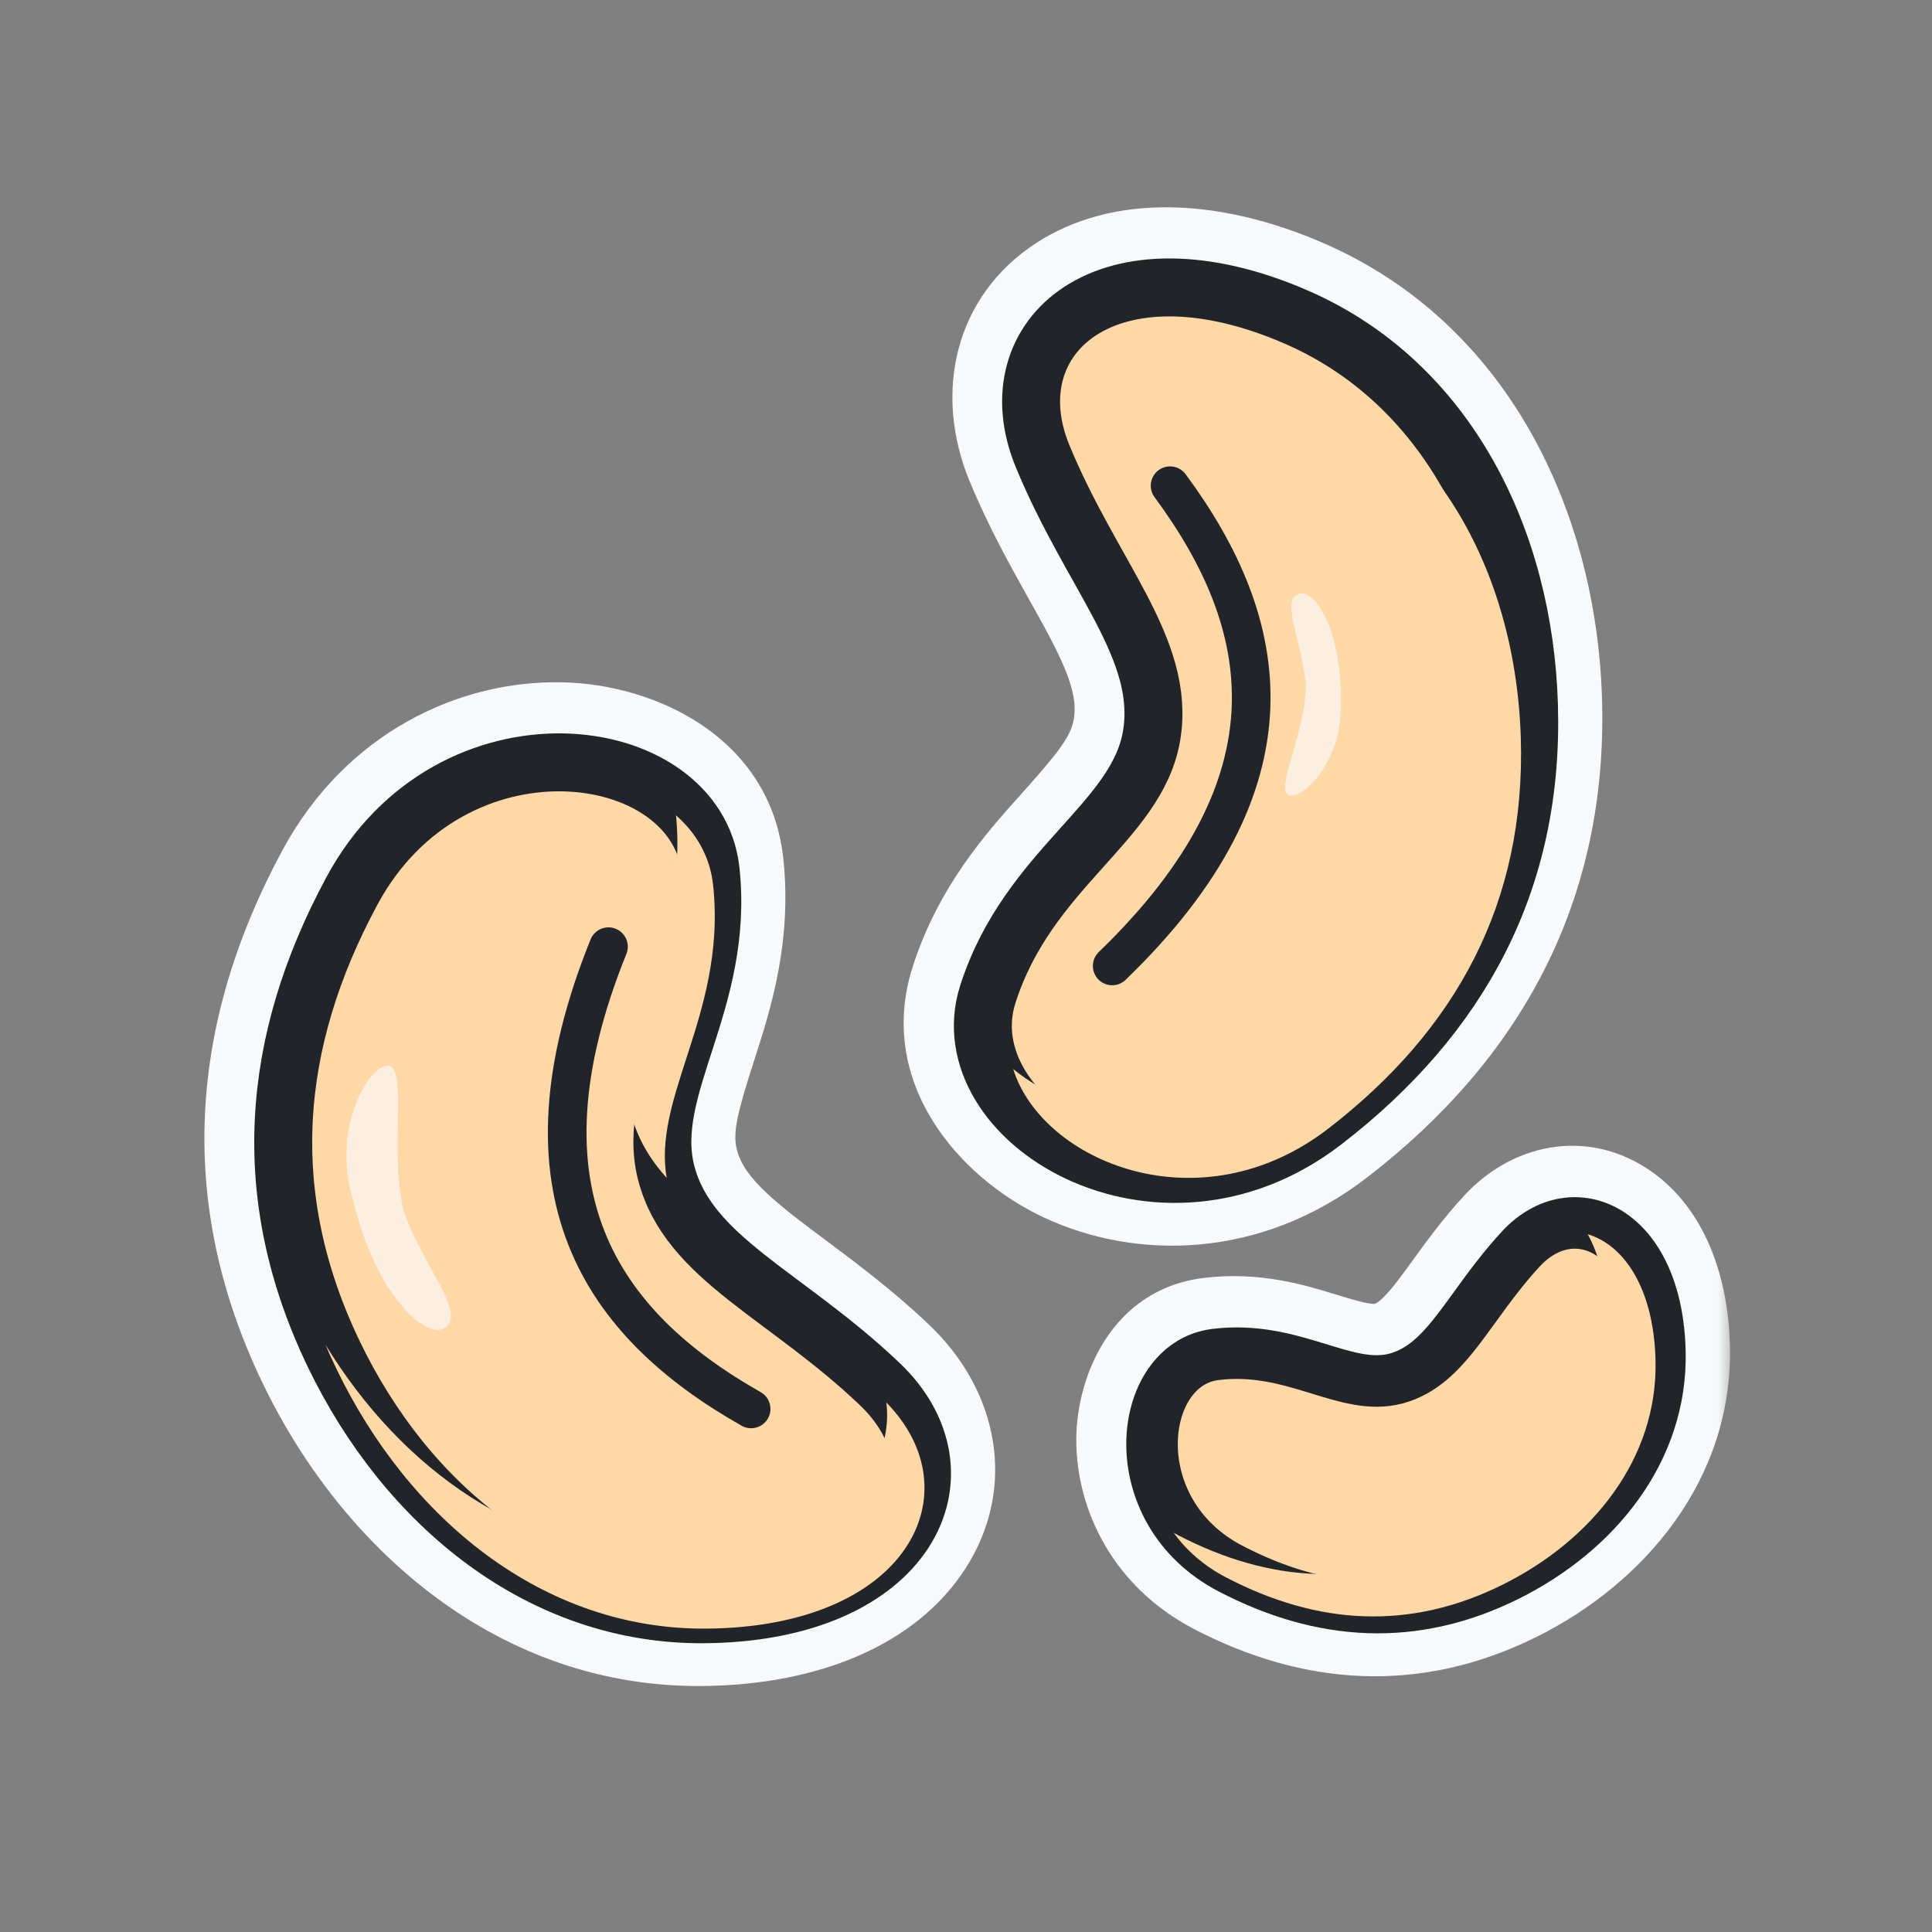 <svg width="60" height="60" viewBox="0 0 60 60" fill="none" xmlns="http://www.w3.org/2000/svg">
<rect x="0" y="0" width="60" height="60" fill="#808080" stroke="none"/>
<g clip-path="url(#clip0_50_9808)">
<mask id="path-1-outside-1_50_9808" maskUnits="userSpaceOnUse" x="5.848" y="5.938" width="48" height="47" fill="black">
<rect fill="white" x="5.848" y="5.938" width="48" height="47"/>
<path fill-rule="evenodd" clip-rule="evenodd" d="M40.52 8.933C45.583 11.141 48.092 16.366 48.253 21.743C48.426 27.511 45.959 31.969 41.549 35.373C38.708 37.566 35.439 37.568 33.047 36.447C30.723 35.359 28.958 33.018 29.774 30.477C30.463 28.333 31.734 26.886 32.793 25.705C33.904 24.467 34.649 23.635 34.827 22.579C35.006 21.52 34.662 20.497 33.968 19.161C33.77 18.782 33.541 18.372 33.296 17.934L33.296 17.934C32.717 16.899 32.048 15.703 31.495 14.363C30.59 12.166 31.174 9.988 33.001 8.804C34.765 7.66 37.45 7.595 40.52 8.933ZM46.536 21.795C46.388 16.858 44.106 12.371 39.833 10.508C37.067 9.302 35.04 9.528 33.935 10.245C32.893 10.921 32.451 12.172 33.083 13.708C33.596 14.952 34.177 15.989 34.735 16.985C34.995 17.449 35.25 17.905 35.491 18.369C36.219 19.767 36.798 21.222 36.521 22.865C36.258 24.424 35.197 25.602 34.234 26.672C34.18 26.732 34.126 26.792 34.072 26.852C33.018 28.026 31.976 29.237 31.409 31.003C30.969 32.373 31.852 33.991 33.776 34.892C35.63 35.761 38.206 35.784 40.5 34.013C44.531 30.902 46.69 26.944 46.536 21.795ZM21.789 50.861C16.265 50.907 11.846 47.155 9.51 42.309C7.004 37.111 7.442 32.035 10.084 27.131C11.786 23.971 14.771 22.639 17.413 22.688C19.978 22.737 22.544 24.156 22.833 26.808C23.077 29.048 22.505 30.887 22.018 32.397C21.508 33.979 21.165 35.043 21.432 36.08C21.7 37.12 22.431 37.914 23.609 38.852C23.944 39.118 24.32 39.399 24.723 39.699L24.723 39.699L24.723 39.7C25.673 40.409 26.771 41.229 27.821 42.228C29.542 43.866 29.895 46.093 28.709 47.919C27.564 49.681 25.137 50.834 21.789 50.861ZM11.057 41.563C13.202 46.012 17.113 49.182 21.775 49.144C24.793 49.119 26.551 48.087 27.269 46.983C27.946 45.941 27.84 44.618 26.637 43.472C25.662 42.545 24.71 41.834 23.794 41.152L23.794 41.152C23.367 40.834 22.949 40.521 22.54 40.196C21.306 39.215 20.185 38.122 19.769 36.508C19.375 34.977 19.864 33.47 20.308 32.1L20.309 32.099C20.334 32.022 20.358 31.946 20.383 31.87C20.867 30.368 21.326 28.838 21.125 26.994C20.969 25.564 19.504 24.446 17.38 24.406C15.333 24.367 12.97 25.395 11.596 27.946C9.181 32.429 8.82 36.923 11.057 41.563ZM47.082 49.477C50.015 48.011 52.302 45.262 52.225 41.836C52.179 39.787 51.45 38.25 50.29 37.519C49.073 36.754 47.614 37.022 46.58 38.141C45.981 38.789 45.484 39.474 45.065 40.053C44.892 40.292 44.732 40.512 44.584 40.704C44.04 41.408 43.614 41.794 43.078 41.941C42.545 42.086 41.984 41.923 41.011 41.625C40.103 41.346 38.954 41.005 37.56 41.177C35.8 41.394 34.932 43.101 34.925 44.699C34.918 46.364 35.786 48.227 37.778 49.263C40.794 50.832 43.916 51.06 47.082 49.477ZM50.699 41.87C50.759 44.531 48.981 46.82 46.399 48.112C43.725 49.448 41.121 49.281 38.483 47.909C37.036 47.156 36.447 45.843 36.452 44.705C36.458 43.5 37.071 42.776 37.748 42.692C38.79 42.563 39.663 42.809 40.564 43.084L40.716 43.132C41.524 43.382 42.495 43.682 43.48 43.414C44.524 43.129 45.21 42.391 45.792 41.637C45.992 41.379 46.179 41.12 46.368 40.859C46.764 40.312 47.165 39.757 47.701 39.178C48.304 38.525 48.963 38.489 49.477 38.812C50.046 39.17 50.659 40.115 50.699 41.87Z"/>
</mask>
<path fill-rule="evenodd" clip-rule="evenodd" d="M40.52 8.933C45.583 11.141 48.092 16.366 48.253 21.743C48.426 27.511 45.959 31.969 41.549 35.373C38.708 37.566 35.439 37.568 33.047 36.447C30.723 35.359 28.958 33.018 29.774 30.477C30.463 28.333 31.734 26.886 32.793 25.705C33.904 24.467 34.649 23.635 34.827 22.579C35.006 21.52 34.662 20.497 33.968 19.161C33.77 18.782 33.541 18.372 33.296 17.934L33.296 17.934C32.717 16.899 32.048 15.703 31.495 14.363C30.59 12.166 31.174 9.988 33.001 8.804C34.765 7.66 37.45 7.595 40.52 8.933ZM46.536 21.795C46.388 16.858 44.106 12.371 39.833 10.508C37.067 9.302 35.04 9.528 33.935 10.245C32.893 10.921 32.451 12.172 33.083 13.708C33.596 14.952 34.177 15.989 34.735 16.985C34.995 17.449 35.25 17.905 35.491 18.369C36.219 19.767 36.798 21.222 36.521 22.865C36.258 24.424 35.197 25.602 34.234 26.672C34.18 26.732 34.126 26.792 34.072 26.852C33.018 28.026 31.976 29.237 31.409 31.003C30.969 32.373 31.852 33.991 33.776 34.892C35.63 35.761 38.206 35.784 40.5 34.013C44.531 30.902 46.69 26.944 46.536 21.795ZM21.789 50.861C16.265 50.907 11.846 47.155 9.51 42.309C7.004 37.111 7.442 32.035 10.084 27.131C11.786 23.971 14.771 22.639 17.413 22.688C19.978 22.737 22.544 24.156 22.833 26.808C23.077 29.048 22.505 30.887 22.018 32.397C21.508 33.979 21.165 35.043 21.432 36.08C21.7 37.12 22.431 37.914 23.609 38.852C23.944 39.118 24.32 39.399 24.723 39.699L24.723 39.699L24.723 39.7C25.673 40.409 26.771 41.229 27.821 42.228C29.542 43.866 29.895 46.093 28.709 47.919C27.564 49.681 25.137 50.834 21.789 50.861ZM11.057 41.563C13.202 46.012 17.113 49.182 21.775 49.144C24.793 49.119 26.551 48.087 27.269 46.983C27.946 45.941 27.84 44.618 26.637 43.472C25.662 42.545 24.71 41.834 23.794 41.152L23.794 41.152C23.367 40.834 22.949 40.521 22.54 40.196C21.306 39.215 20.185 38.122 19.769 36.508C19.375 34.977 19.864 33.47 20.308 32.1L20.309 32.099C20.334 32.022 20.358 31.946 20.383 31.87C20.867 30.368 21.326 28.838 21.125 26.994C20.969 25.564 19.504 24.446 17.38 24.406C15.333 24.367 12.97 25.395 11.596 27.946C9.181 32.429 8.82 36.923 11.057 41.563ZM47.082 49.477C50.015 48.011 52.302 45.262 52.225 41.836C52.179 39.787 51.45 38.25 50.29 37.519C49.073 36.754 47.614 37.022 46.58 38.141C45.981 38.789 45.484 39.474 45.065 40.053C44.892 40.292 44.732 40.512 44.584 40.704C44.04 41.408 43.614 41.794 43.078 41.941C42.545 42.086 41.984 41.923 41.011 41.625C40.103 41.346 38.954 41.005 37.56 41.177C35.8 41.394 34.932 43.101 34.925 44.699C34.918 46.364 35.786 48.227 37.778 49.263C40.794 50.832 43.916 51.06 47.082 49.477ZM50.699 41.87C50.759 44.531 48.981 46.82 46.399 48.112C43.725 49.448 41.121 49.281 38.483 47.909C37.036 47.156 36.447 45.843 36.452 44.705C36.458 43.5 37.071 42.776 37.748 42.692C38.79 42.563 39.663 42.809 40.564 43.084L40.716 43.132C41.524 43.382 42.495 43.682 43.48 43.414C44.524 43.129 45.21 42.391 45.792 41.637C45.992 41.379 46.179 41.12 46.368 40.859C46.764 40.312 47.165 39.757 47.701 39.178C48.304 38.525 48.963 38.489 49.477 38.812C50.046 39.17 50.659 40.115 50.699 41.87Z" fill="#F8F9FA"/>
<path d="M48.253 21.743L49.752 21.698L49.752 21.698L48.253 21.743ZM40.52 8.933L41.119 7.558L41.119 7.558L40.52 8.933ZM41.549 35.373L40.633 34.186L40.633 34.186L41.549 35.373ZM33.047 36.447L32.41 37.806L32.41 37.806L33.047 36.447ZM29.774 30.477L28.346 30.019L28.346 30.019L29.774 30.477ZM32.793 25.705L33.91 26.706L33.91 26.706L32.793 25.705ZM34.827 22.579L33.348 22.33L33.348 22.33L34.827 22.579ZM33.967 19.161L32.637 19.853L32.637 19.853L33.967 19.161ZM33.296 17.934L31.982 18.658L31.987 18.666L33.296 17.934ZM33.296 17.934L34.609 17.21L34.605 17.201L33.296 17.934ZM31.495 14.363L30.108 14.934L30.108 14.934L31.495 14.363ZM33.001 8.804L33.817 10.062L33.817 10.062L33.001 8.804ZM39.833 10.508L40.433 9.133L40.433 9.133L39.833 10.508ZM46.536 21.795L45.037 21.84L45.037 21.84L46.536 21.795ZM33.935 10.245L34.751 11.503L34.751 11.503L33.935 10.245ZM33.083 13.708L31.697 14.28L31.697 14.28L33.083 13.708ZM34.735 16.985L36.043 16.252L36.043 16.252L34.735 16.985ZM35.491 18.369L36.822 17.677L36.822 17.677L35.491 18.369ZM36.521 22.865L35.042 22.616L35.042 22.616L36.521 22.865ZM34.234 26.672L35.349 27.675L35.349 27.675L34.234 26.672ZM34.072 26.852L35.188 27.853L35.188 27.853L34.072 26.852ZM31.409 31.003L29.981 30.544L29.981 30.544L31.409 31.003ZM33.776 34.892L33.139 36.25L33.139 36.25L33.776 34.892ZM40.5 34.013L39.583 32.826L39.583 32.826L40.5 34.013ZM9.51 42.309L8.159 42.961L9.51 42.309ZM21.789 50.861L21.801 52.361L21.801 52.361L21.789 50.861ZM10.084 27.131L11.405 27.843L11.405 27.843L10.084 27.131ZM17.413 22.688L17.384 24.188L17.384 24.188L17.413 22.688ZM22.833 26.808L21.341 26.971L21.341 26.971L22.833 26.808ZM22.018 32.397L23.445 32.858L23.445 32.858L22.018 32.397ZM21.432 36.08L19.98 36.454L19.98 36.454L21.432 36.08ZM23.609 38.852L24.543 37.678L24.543 37.678L23.609 38.852ZM24.723 39.699L25.683 38.547C25.662 38.53 25.641 38.513 25.62 38.498L24.723 39.699ZM24.723 39.699L23.762 40.852C23.795 40.879 23.828 40.904 23.862 40.928L24.723 39.699ZM24.723 39.7L25.62 38.498C25.608 38.488 25.595 38.479 25.583 38.471L24.723 39.7ZM27.821 42.228L26.787 43.315L26.787 43.315L27.821 42.228ZM28.709 47.919L27.451 47.101L27.451 47.101L28.709 47.919ZM21.775 49.144L21.762 47.644L21.762 47.644L21.775 49.144ZM11.057 41.563L12.408 40.912L12.408 40.912L11.057 41.563ZM27.269 46.983L28.527 47.8L28.527 47.8L27.269 46.983ZM26.637 43.472L27.671 42.386L27.671 42.386L26.637 43.472ZM23.794 41.152L22.878 42.339C22.884 42.344 22.891 42.349 22.898 42.354L23.794 41.152ZM23.794 41.152L24.711 39.964C24.704 39.959 24.698 39.954 24.691 39.949L23.794 41.152ZM22.54 40.196L23.474 39.022L23.474 39.022L22.54 40.196ZM19.769 36.508L21.222 36.134L21.222 36.134L19.769 36.508ZM20.308 32.1L18.882 31.637L18.881 31.637L20.308 32.1ZM20.309 32.099L21.735 32.563L21.735 32.562L20.309 32.099ZM20.383 31.87L21.81 32.33L21.811 32.33L20.383 31.87ZM21.125 26.994L22.616 26.832L22.616 26.832L21.125 26.994ZM17.38 24.406L17.409 22.906L17.409 22.906L17.38 24.406ZM11.596 27.946L10.276 27.234L10.276 27.234L11.596 27.946ZM52.225 41.836L50.725 41.87L50.725 41.87L52.225 41.836ZM47.082 49.477L47.752 50.819L47.752 50.819L47.082 49.477ZM50.29 37.519L51.089 36.25L51.089 36.25L50.29 37.519ZM46.58 38.141L47.681 39.16L47.681 39.16L46.58 38.141ZM45.065 40.053L46.28 40.933L46.28 40.933L45.065 40.053ZM44.584 40.704L45.771 41.621L45.771 41.621L44.584 40.704ZM43.078 41.941L42.683 40.494L42.683 40.494L43.078 41.941ZM41.011 41.625L41.451 40.191L41.451 40.191L41.011 41.625ZM37.56 41.177L37.377 39.688L37.377 39.688L37.56 41.177ZM34.925 44.699L33.425 44.692L33.425 44.692L34.925 44.699ZM37.778 49.263L38.471 47.932L38.471 47.932L37.778 49.263ZM46.399 48.112L47.07 49.453L47.07 49.453L46.399 48.112ZM50.699 41.87L49.199 41.904L49.199 41.904L50.699 41.87ZM38.483 47.909L39.175 46.578L39.175 46.578L38.483 47.909ZM36.452 44.705L34.952 44.699L34.952 44.699L36.452 44.705ZM37.748 42.692L37.931 44.181L37.931 44.181L37.748 42.692ZM40.564 43.084L41.006 41.651L41.004 41.65L40.564 43.084ZM40.716 43.132L41.16 41.699L41.158 41.698L40.716 43.132ZM43.48 43.414L43.085 41.967L43.085 41.967L43.48 43.414ZM45.792 41.637L44.605 40.721L44.605 40.721L45.792 41.637ZM46.368 40.859L45.153 39.98L45.153 39.98L46.368 40.859ZM47.701 39.178L48.802 40.196L48.802 40.196L47.701 39.178ZM49.477 38.812L48.677 40.081L48.677 40.081L49.477 38.812ZM49.752 21.698C49.58 15.938 46.874 10.067 41.119 7.558L39.92 10.308C44.292 12.214 46.604 16.795 46.754 21.788L49.752 21.698ZM42.466 36.56C47.206 32.902 49.941 28.007 49.752 21.698L46.754 21.788C46.91 27.016 44.712 31.037 40.633 34.186L42.466 36.56ZM32.41 37.806C35.272 39.146 39.146 39.123 42.466 36.56L40.633 34.186C38.27 36.009 35.606 35.99 33.683 35.089L32.41 37.806ZM28.346 30.019C27.198 33.591 29.751 36.559 32.41 37.806L33.683 35.089C31.696 34.158 30.717 32.445 31.202 30.936L28.346 30.019ZM31.677 24.703C30.611 25.891 29.141 27.543 28.346 30.019L31.202 30.936C31.785 29.122 32.856 27.881 33.91 26.706L31.677 24.703ZM33.348 22.33C33.258 22.866 32.887 23.355 31.677 24.703L33.91 26.706C34.92 25.58 36.04 24.404 36.306 22.829L33.348 22.33ZM32.637 19.853C33.303 21.135 33.441 21.781 33.348 22.33L36.306 22.829C36.571 21.259 36.021 19.859 35.298 18.469L32.637 19.853ZM31.987 18.666C32.235 19.11 32.452 19.498 32.637 19.853L35.298 18.469C35.088 18.065 34.847 17.635 34.605 17.202L31.987 18.666ZM31.982 18.658L31.982 18.658L34.61 17.21L34.609 17.21L31.982 18.658ZM30.108 14.934C30.7 16.369 31.411 17.638 31.987 18.666L34.605 17.201C34.022 16.159 33.396 15.037 32.882 13.791L30.108 14.934ZM32.184 7.545C29.669 9.176 28.967 12.165 30.108 14.934L32.882 13.791C32.213 12.167 32.678 10.8 33.817 10.062L32.184 7.545ZM41.119 7.558C37.787 6.106 34.525 6.027 32.184 7.545L33.817 10.062C35.004 9.292 37.113 9.085 39.92 10.308L41.119 7.558ZM39.234 11.883C42.818 13.445 44.901 17.29 45.037 21.84L48.035 21.75C47.876 16.427 45.395 11.296 40.433 9.133L39.234 11.883ZM34.751 11.503C35.282 11.159 36.734 10.793 39.234 11.883L40.433 9.133C37.399 7.81 34.798 7.898 33.119 8.986L34.751 11.503ZM34.47 13.137C34.256 12.617 34.269 12.263 34.328 12.051C34.384 11.845 34.513 11.658 34.751 11.503L33.119 8.986C32.315 9.508 31.701 10.284 31.435 11.257C31.169 12.224 31.278 13.264 31.697 14.28L34.47 13.137ZM36.043 16.252C35.483 15.251 34.944 14.287 34.47 13.137L31.697 14.28C32.248 15.618 32.871 16.727 33.426 17.718L36.043 16.252ZM36.822 17.677C36.569 17.189 36.302 16.713 36.043 16.252L33.426 17.718C33.688 18.186 33.932 18.621 34.161 19.061L36.822 17.677ZM38 23.115C38.363 20.962 37.578 19.131 36.822 17.677L34.161 19.061C34.859 20.404 35.233 21.482 35.042 22.616L38 23.115ZM35.349 27.675C36.259 26.665 37.652 25.174 38 23.115L35.042 22.616C34.863 23.675 34.136 24.539 33.119 25.668L35.349 27.675ZM35.188 27.853C35.241 27.795 35.294 27.736 35.349 27.675L33.119 25.668C33.065 25.728 33.01 25.789 32.955 25.85L35.188 27.853ZM32.837 31.462C33.298 30.027 34.139 29.023 35.188 27.853L32.955 25.85C31.897 27.029 30.655 28.447 29.981 30.544L32.837 31.462ZM34.412 33.533C32.857 32.805 32.72 31.825 32.837 31.462L29.981 30.544C29.217 32.921 30.847 35.176 33.139 36.25L34.412 33.533ZM39.583 32.826C37.767 34.228 35.796 34.182 34.412 33.533L33.139 36.25C35.464 37.339 38.645 37.34 41.416 35.201L39.583 32.826ZM45.037 21.84C45.175 26.449 43.283 29.97 39.583 32.826L41.416 35.201C45.778 31.834 48.206 27.439 48.035 21.75L45.037 21.84ZM8.159 42.961C10.662 48.152 15.523 52.413 21.801 52.361L21.776 49.361C17.007 49.4 13.031 46.158 10.861 41.658L8.159 42.961ZM8.763 26.42C5.924 31.691 5.418 37.276 8.159 42.961L10.861 41.658C8.59 36.947 8.961 32.379 11.405 27.843L8.763 26.42ZM17.441 21.189C14.282 21.129 10.752 22.728 8.763 26.42L11.405 27.843C12.82 25.215 15.261 24.148 17.384 24.188L17.441 21.189ZM24.324 26.646C23.918 22.916 20.377 21.244 17.441 21.189L17.384 24.188C19.578 24.229 21.17 25.396 21.341 26.971L24.324 26.646ZM23.445 32.858C23.935 31.339 24.605 29.231 24.324 26.646L21.341 26.971C21.548 28.865 21.074 30.435 20.59 31.937L23.445 32.858ZM22.885 35.706C22.749 35.179 22.889 34.582 23.445 32.858L20.59 31.937C20.126 33.377 19.581 34.907 19.98 36.454L22.885 35.706ZM24.543 37.678C23.412 36.778 23.024 36.245 22.885 35.706L19.98 36.454C20.377 37.995 21.45 39.05 22.675 40.026L24.543 37.678ZM25.62 38.498C25.213 38.194 24.856 37.927 24.543 37.678L22.675 40.026C23.032 40.309 23.427 40.604 23.825 40.901L25.62 38.498ZM25.683 38.547L25.683 38.547L23.762 40.852L23.762 40.852L25.683 38.547ZM25.583 38.471L25.583 38.471L23.862 40.928L23.862 40.928L25.583 38.471ZM28.855 41.142C27.731 40.072 26.564 39.202 25.62 38.498L23.825 40.901C24.782 41.616 25.811 42.386 26.787 43.315L28.855 41.142ZM29.967 48.736C31.6 46.222 31.024 43.207 28.855 41.142L26.787 43.315C28.059 44.526 28.191 45.964 27.451 47.101L29.967 48.736ZM21.801 52.361C25.435 52.331 28.447 51.075 29.967 48.736L27.451 47.101C26.68 48.288 24.838 49.336 21.776 49.361L21.801 52.361ZM21.762 47.644C17.852 47.676 14.385 45.012 12.408 40.912L9.706 42.215C12.019 47.012 16.374 50.688 21.787 50.644L21.762 47.644ZM26.011 46.165C25.666 46.696 24.489 47.621 21.762 47.644L21.787 50.644C25.096 50.617 27.436 49.478 28.527 47.8L26.011 46.165ZM25.603 44.559C26.01 44.947 26.142 45.275 26.175 45.493C26.207 45.704 26.166 45.927 26.011 46.165L28.527 47.8C29.049 46.996 29.293 46.037 29.141 45.04C28.989 44.049 28.467 43.144 27.671 42.386L25.603 44.559ZM22.898 42.354C23.817 43.04 24.701 43.701 25.603 44.559L27.671 42.386C26.622 41.388 25.602 40.629 24.691 39.949L22.898 42.354ZM22.878 42.339L22.878 42.339L24.711 39.964L24.711 39.964L22.878 42.339ZM21.606 41.37C22.037 41.712 22.474 42.038 22.897 42.354L24.691 39.949C24.261 39.629 23.861 39.331 23.474 39.022L21.606 41.37ZM18.316 36.882C18.861 38.997 20.324 40.35 21.606 41.37L23.474 39.022C22.289 38.08 21.508 37.247 21.222 36.134L18.316 36.882ZM18.881 31.637C18.462 32.931 17.796 34.86 18.316 36.882L21.222 36.134C20.954 35.094 21.266 34.009 21.735 32.563L18.881 31.637ZM18.882 31.635L18.882 31.637L21.735 32.564L21.735 32.563L18.882 31.635ZM18.955 31.41C18.931 31.484 18.907 31.559 18.882 31.636L21.735 32.562C21.76 32.486 21.785 32.408 21.81 32.33L18.955 31.41ZM19.634 27.157C19.797 28.654 19.437 29.914 18.955 31.41L21.811 32.33C22.297 30.822 22.855 29.022 22.616 26.832L19.634 27.157ZM17.352 25.905C19.069 25.938 19.593 26.777 19.634 27.157L22.616 26.832C22.346 24.35 19.94 22.954 17.409 22.906L17.352 25.905ZM12.917 28.657C14.005 26.637 15.824 25.877 17.352 25.905L17.409 22.906C14.842 22.858 11.936 24.152 10.276 27.234L12.917 28.657ZM12.408 40.912C10.406 36.758 10.7 32.772 12.917 28.657L10.276 27.234C7.662 32.085 7.234 37.088 9.706 42.215L12.408 40.912ZM50.725 41.87C50.786 44.542 49.002 46.84 46.411 48.136L47.752 50.819C51.028 49.181 53.819 45.983 53.725 41.802L50.725 41.87ZM49.491 38.789C50.069 39.153 50.685 40.106 50.725 41.87L53.725 41.802C53.672 39.468 52.831 37.347 51.089 36.25L49.491 38.789ZM47.681 39.16C48.296 38.494 48.97 38.461 49.491 38.789L51.089 36.25C49.177 35.046 46.933 35.55 45.479 37.123L47.681 39.16ZM46.28 40.933C46.704 40.348 47.152 39.732 47.681 39.16L45.479 37.123C44.81 37.846 44.265 38.601 43.851 39.172L46.28 40.933ZM45.771 41.621C45.936 41.407 46.11 41.167 46.28 40.933L43.851 39.172C43.674 39.416 43.528 39.617 43.397 39.787L45.771 41.621ZM43.473 43.388C44.509 43.105 45.191 42.373 45.771 41.621L43.397 39.787C42.89 40.444 42.72 40.484 42.683 40.494L43.473 43.388ZM40.572 43.059C41.035 43.201 41.508 43.346 41.941 43.425C42.403 43.509 42.919 43.539 43.473 43.388L42.683 40.494C42.705 40.488 42.673 40.509 42.478 40.473C42.254 40.432 41.96 40.347 41.451 40.191L40.572 43.059ZM37.744 42.665C38.794 42.536 39.672 42.783 40.572 43.059L41.451 40.191C40.534 39.91 39.115 39.473 37.377 39.688L37.744 42.665ZM36.425 44.705C36.428 44.155 36.582 43.627 36.831 43.255C37.063 42.91 37.356 42.713 37.744 42.665L37.377 39.688C34.536 40.039 33.434 42.728 33.425 44.692L36.425 44.705ZM38.471 47.932C37.014 47.175 36.42 45.853 36.425 44.705L33.425 44.692C33.416 46.875 34.557 49.278 37.086 50.594L38.471 47.932ZM46.411 48.136C43.729 49.477 41.116 49.309 38.471 47.932L37.086 50.594C40.471 52.355 44.103 52.644 47.752 50.819L46.411 48.136ZM47.07 49.453C49.999 47.989 52.275 45.247 52.198 41.837L49.199 41.904C49.242 43.814 47.964 45.652 45.728 46.77L47.07 49.453ZM37.791 49.239C40.8 50.805 43.913 51.032 47.07 49.453L45.728 46.77C43.537 47.865 41.443 47.758 39.175 46.578L37.791 49.239ZM34.952 44.699C34.945 46.356 35.809 48.208 37.791 49.239L39.175 46.578C38.263 46.103 37.949 45.33 37.952 44.712L34.952 44.699ZM37.564 41.203C35.85 41.415 34.959 43.071 34.952 44.699L37.952 44.712C37.954 44.358 38.044 44.186 38.079 44.136C38.113 44.087 38.08 44.162 37.931 44.181L37.564 41.203ZM41.004 41.65C40.097 41.373 38.952 41.032 37.564 41.203L37.931 44.181C38.628 44.095 39.23 44.244 40.124 44.519L41.004 41.65ZM41.158 41.698L41.006 41.651L40.122 44.518L40.274 44.565L41.158 41.698ZM43.085 41.967C42.586 42.103 42.033 41.969 41.16 41.699L40.273 44.564C41.014 44.794 42.405 45.262 43.875 44.861L43.085 41.967ZM44.605 40.721C44.061 41.425 43.631 41.818 43.085 41.967L43.875 44.861C45.418 44.44 46.359 43.358 46.98 42.554L44.605 40.721ZM45.153 39.98C44.962 40.243 44.788 40.483 44.605 40.721L46.98 42.554C47.196 42.274 47.397 41.996 47.584 41.738L45.153 39.98ZM46.6 38.159C45.995 38.814 45.545 39.437 45.153 39.98L47.584 41.738C47.982 41.187 48.335 40.701 48.802 40.196L46.6 38.159ZM50.276 37.542C49.745 37.208 49.084 37.032 48.378 37.149C47.678 37.265 47.077 37.643 46.6 38.159L48.802 40.196C48.866 40.127 48.906 40.101 48.916 40.096C48.925 40.091 48.908 40.102 48.867 40.109C48.827 40.115 48.783 40.114 48.743 40.105C48.704 40.097 48.683 40.084 48.677 40.081L50.276 37.542ZM52.198 41.837C52.152 39.789 51.423 38.264 50.276 37.542L48.677 40.081C48.669 40.075 49.166 40.442 49.199 41.904L52.198 41.837Z" fill="#F8F9FA" mask="url(#path-1-outside-1_50_9808)"/>
<path d="M40.265 9.851C44.934 11.886 47.329 16.742 47.483 21.899C47.647 27.358 45.334 31.566 41.113 34.823C35.978 38.787 29.424 34.781 30.68 30.87C31.936 26.96 35.306 25.555 35.763 22.852C36.219 20.15 33.916 17.898 32.378 14.165C30.84 10.433 34.429 7.306 40.265 9.851Z" fill="#FFD8A8" stroke="#212529" stroke-width="1.8" stroke-linejoin="round"/>
<path d="M36.338 15.084C39.51 19.373 40.464 24.281 34.54 29.998" stroke="#212529" stroke-width="1.2" stroke-linecap="round" stroke-linejoin="round"/>
<g style="mix-blend-mode:multiply">
<path fill-rule="evenodd" clip-rule="evenodd" d="M41.255 35.047C37.266 38.126 32.364 36.078 31.466 33.2C33.423 34.803 36.884 35.339 39.842 33.056C43.8 30 45.97 26.053 45.817 20.933C45.745 18.534 45.156 16.204 44.046 14.231C46.074 16.513 47.132 19.654 47.23 22.924C47.383 28.044 45.214 31.991 41.255 35.047Z" fill="#FFD8A8"/>
</g>
<path d="M21.871 50.132C16.778 50.174 12.613 46.713 10.372 42.066C8.001 37.147 8.4 32.362 10.929 27.668C14.006 21.957 21.623 22.948 22.068 27.031C22.512 31.115 20.006 33.77 20.689 36.424C21.373 39.078 24.394 40.197 27.318 42.98C30.242 45.763 28.236 50.08 21.871 50.132Z" fill="#FFD8A8" stroke="#212529" stroke-width="1.8" stroke-linejoin="round"/>
<g style="mix-blend-mode:multiply">
<path fill-rule="evenodd" clip-rule="evenodd" d="M10.449 42.512C12.69 47.159 16.855 50.62 21.947 50.578C28.215 50.527 30.256 46.341 27.526 43.556C27.816 45.913 25.492 48.282 20.787 48.32C16.261 48.357 12.468 45.629 10.107 41.759C10.214 42.01 10.328 42.261 10.449 42.512ZM20.994 25.321C21.196 27.386 20.647 29.084 20.156 30.603C19.69 32.047 19.276 33.329 19.606 34.612C19.801 35.369 20.186 36.001 20.704 36.582C20.498 35.395 20.885 34.197 21.317 32.861C21.816 31.317 22.374 29.588 22.145 27.477C22.05 26.606 21.628 25.876 20.994 25.321Z" fill="#FFD8A8"/>
</g>
<path d="M23.327 43.755C18.684 41.128 15.814 37.034 18.897 29.4" stroke="#212529" stroke-width="1.2" stroke-linecap="round" stroke-linejoin="round"/>
<g style="mix-blend-mode:soft-light" opacity="0.7">
<path d="M10.947 37.195C11.655 40.196 13.142 41.483 13.735 41.28C14.618 40.864 13.072 39.304 12.513 37.521C12.099 35.523 12.663 33.158 12.061 33.101C11.459 33.044 10.306 35.047 10.947 37.195Z" fill="#F8F9FA"/>
</g>
<g style="mix-blend-mode:soft-light" opacity="0.7">
<path d="M41.633 21.938C41.703 19.62 40.874 18.395 40.404 18.426C39.681 18.557 40.5 19.991 40.559 21.396C40.47 22.928 39.599 24.536 40.025 24.695C40.451 24.853 41.68 23.624 41.633 21.938Z" fill="#F8F9FA"/>
</g>
<path d="M51.55 41.984C51.619 45.027 49.587 47.546 46.829 48.925C43.909 50.385 41.046 50.187 38.219 48.716C34.78 46.927 35.306 42.366 37.743 42.065C40.179 41.764 41.788 43.239 43.368 42.808C44.948 42.376 45.591 40.561 47.229 38.79C48.867 37.018 51.465 38.18 51.55 41.984Z" fill="#FFD8A8" stroke="#212529" stroke-width="1.6" stroke-linejoin="round"/>
<g style="mix-blend-mode:multiply">
<path fill-rule="evenodd" clip-rule="evenodd" d="M45.2 47.886C47.957 46.507 49.99 43.988 49.921 40.945C49.896 39.855 49.665 38.981 49.31 38.332C50.414 38.656 51.362 39.985 51.414 42.259C51.482 45.302 49.45 47.821 46.692 49.2C43.773 50.66 40.909 50.462 38.083 48.991C37.377 48.624 36.839 48.141 36.45 47.602C36.496 47.628 36.542 47.653 36.59 47.678C39.417 49.148 42.28 49.346 45.2 47.886Z" fill="#FFD8A8"/>
</g>
</g>
<defs>
<clipPath id="clip0_50_9808">
<rect width="60" height="60" fill="white"/>
</clipPath>
</defs>
</svg>
